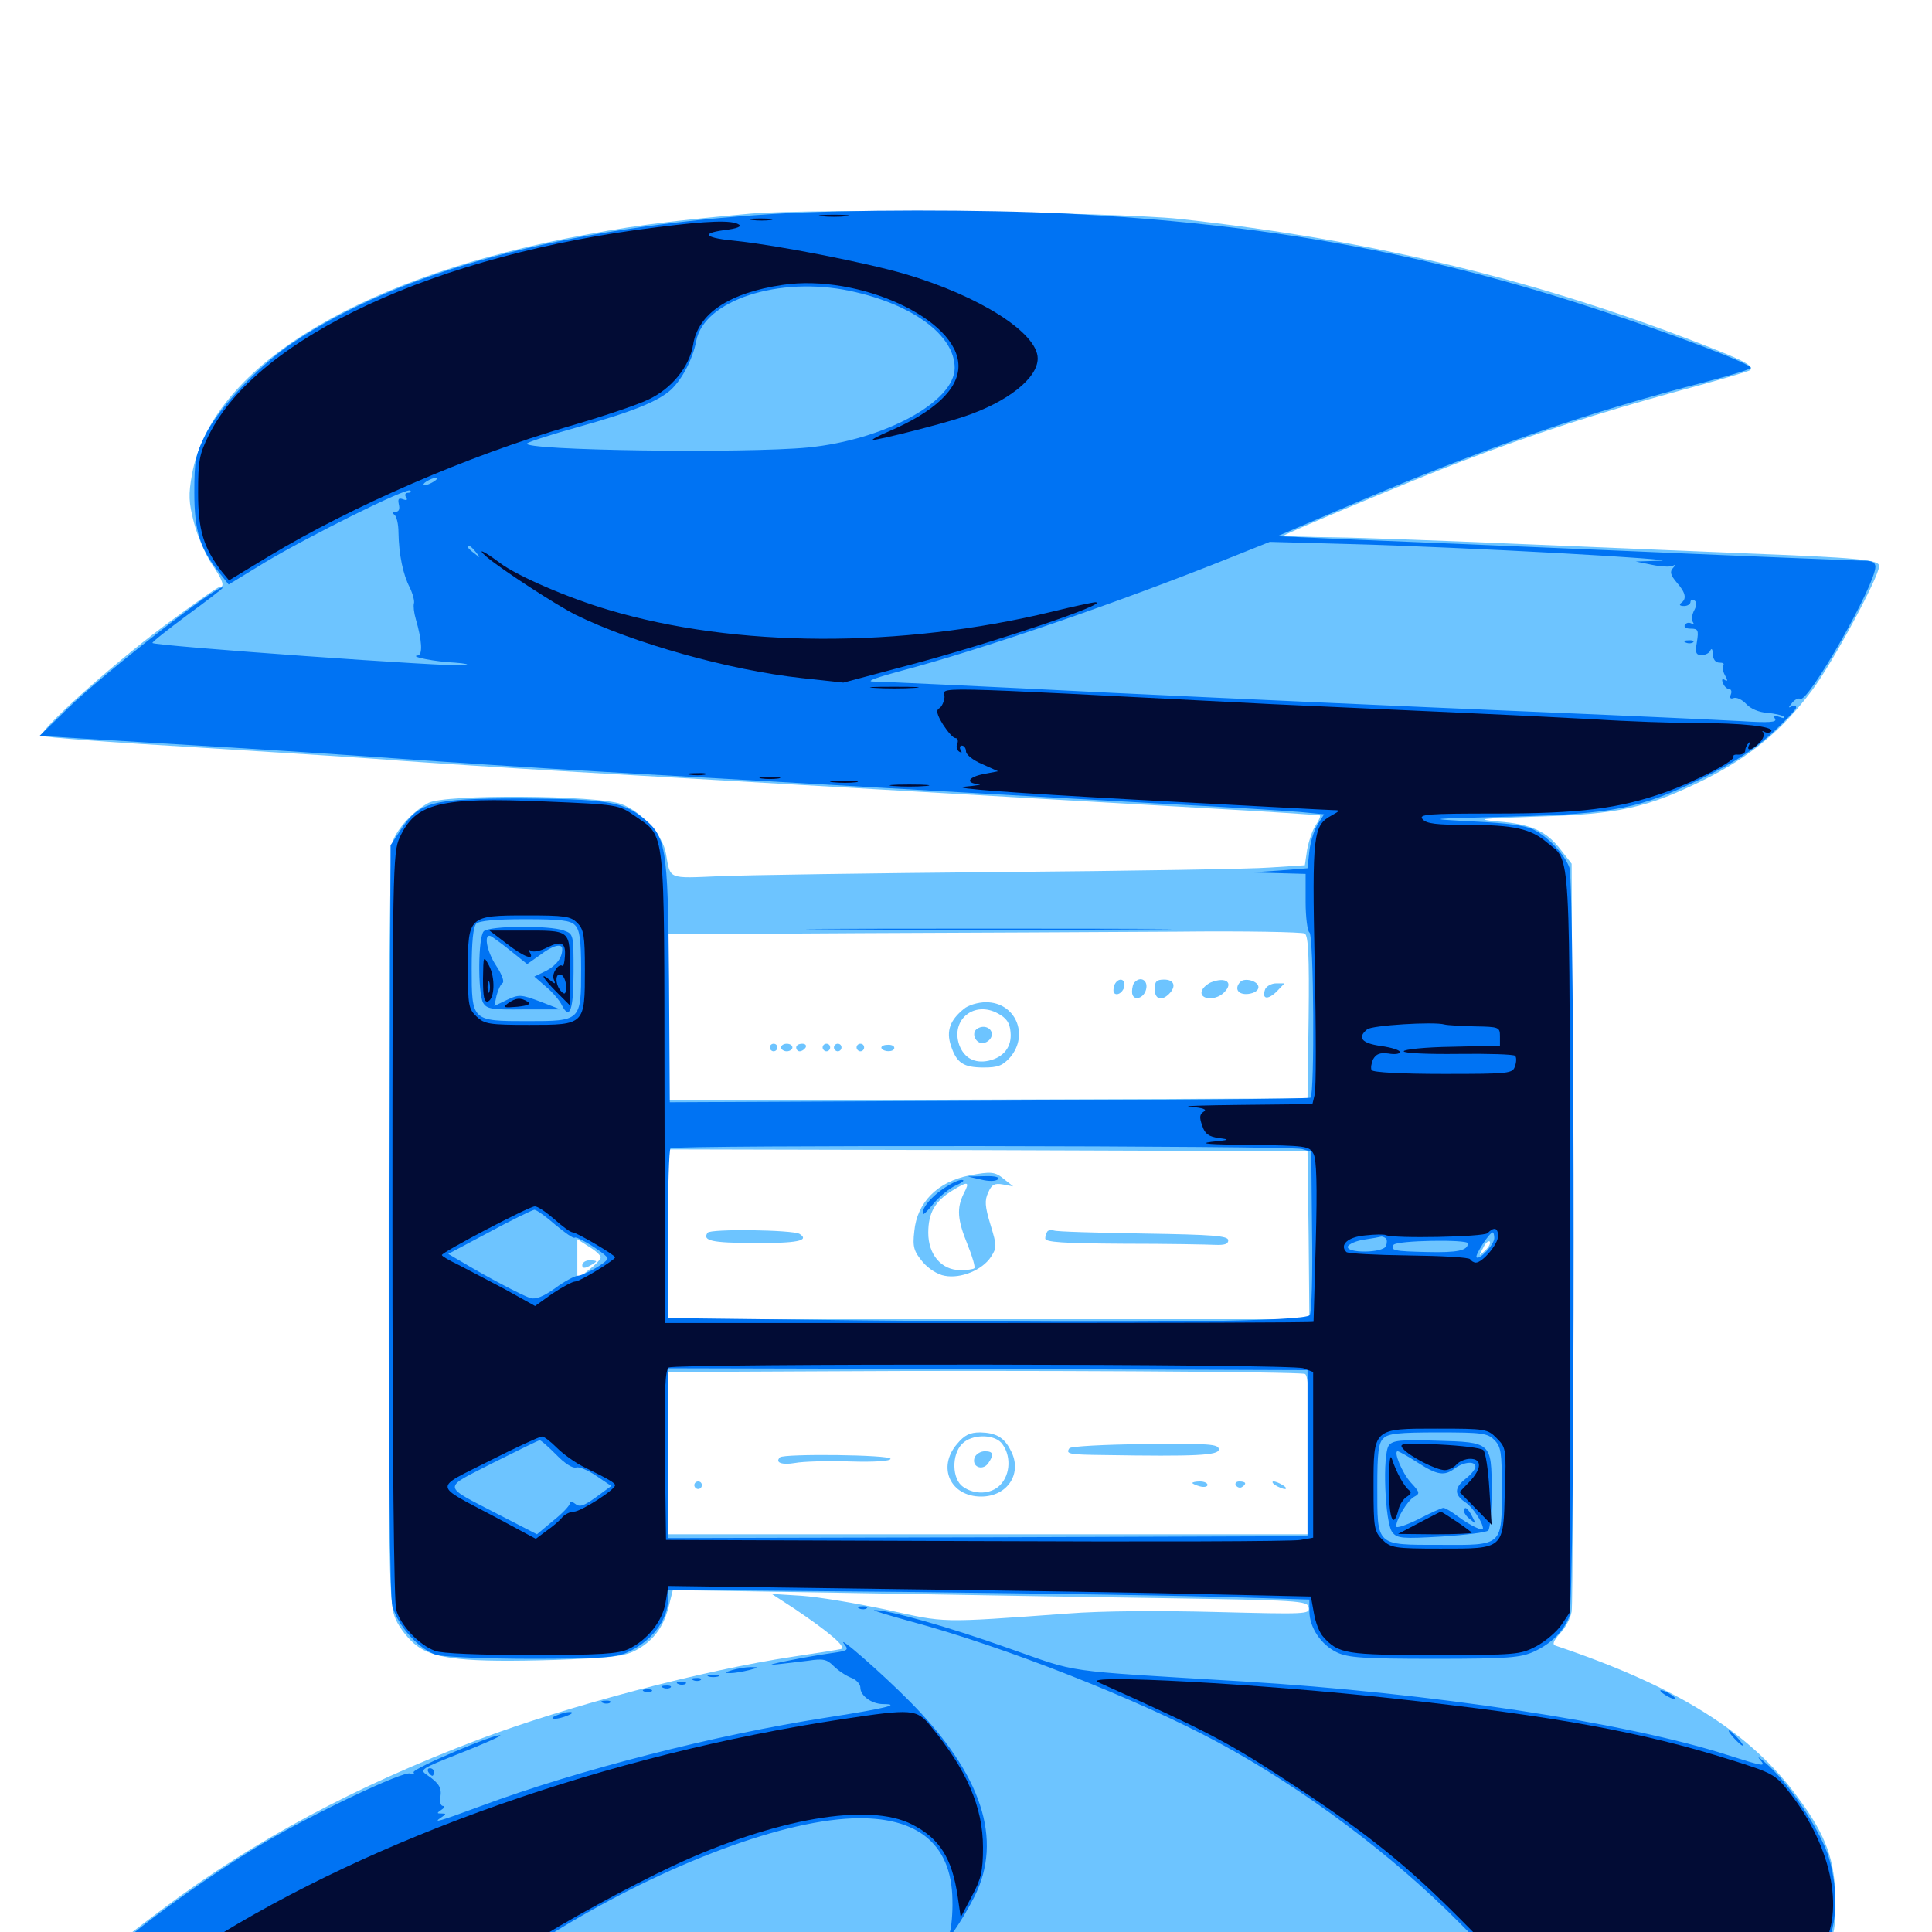 <svg xmlns="http://www.w3.org/2000/svg" viewBox="0 -1000 1000 1000">
	<path fill="#6dc4ff" d="M388.672 -889.453C341.602 -885.156 324.805 -882.812 292.969 -876.562C181.641 -854.102 109.375 -808.594 99.414 -754.688C97.461 -743.945 97.656 -740.039 100.391 -729.492C102.148 -722.656 106.25 -713.281 109.375 -708.398C115.43 -699.609 116.602 -696.094 113.477 -696.094C112.5 -696.094 99.609 -686.914 84.57 -675.781C56.836 -655.078 19.531 -621.289 21.68 -619.141C22.461 -618.359 58.789 -615.625 102.734 -613.086C146.68 -610.352 193.555 -607.422 207.031 -606.25C220.508 -605.273 261.719 -602.539 298.828 -600.391C404.688 -594.336 561.914 -585.156 625 -581.641C656.641 -579.883 682.812 -578.125 683.203 -577.93C683.594 -577.539 682.617 -575.195 680.859 -572.656C679.297 -570.312 677.344 -564.453 676.562 -560.156L675.391 -552.148L657.422 -550.977C647.656 -550.195 585.156 -549.219 518.555 -548.633C451.953 -548.047 386.328 -547.07 372.461 -546.484C345.312 -545.312 347.07 -544.727 344.727 -558.008C343.164 -567.578 332.422 -579.688 321.68 -583.789C309.18 -588.477 230.078 -589.062 221.68 -584.375C213.867 -580.078 205.859 -571.484 203.32 -564.648C201.758 -560.938 201.172 -497.266 201.172 -364.453C201.172 -178.516 201.367 -169.336 204.883 -161.719C206.836 -157.227 211.719 -151.172 215.625 -148.242C224.805 -141.211 241.406 -139.453 287.109 -140.82C314.844 -141.797 322.656 -142.578 328.516 -145.508C337.695 -150.195 343.359 -157.422 346.094 -168.359L348.242 -176.953L434.375 -175.586C481.836 -174.805 555.664 -173.438 598.633 -172.852C673.047 -171.68 676.758 -171.484 677.344 -167.969C678.125 -164.453 676.367 -164.453 629.492 -165.625C600.195 -166.406 569.922 -166.211 552.734 -164.844C485.547 -159.961 489.844 -159.961 458.984 -166.797C443.359 -170.117 423.633 -173.438 415.039 -174.023L399.414 -175L411.133 -167.383C429.102 -155.273 438.281 -147.461 435.352 -146.484C433.789 -146.094 422.852 -144.336 410.938 -142.578C363.867 -135.547 293.75 -116.992 247.656 -99.609C183.398 -75.195 132.031 -47.656 84.961 -12.5C58.594 7.227 53.32 12.109 55.469 14.258C56.836 15.625 934.961 18.945 938.477 17.578C939.844 16.992 942.969 12.891 945.508 8.398C949.414 1.367 950.195 -2.344 950 -16.406C949.805 -37.109 945.312 -49.805 930.664 -69.531C906.055 -103.32 867.969 -127.148 805.078 -148.242C803.32 -148.828 804.102 -150.781 807.422 -154.492C810.352 -157.422 812.891 -162.5 813.477 -165.82C814.062 -168.945 814.258 -257.422 814.062 -362.305L813.477 -552.93L808.008 -559.961C800.586 -569.727 792.773 -573.438 775.391 -574.805C762.891 -575.977 766.016 -576.367 795.898 -577.344C837.695 -578.516 852.539 -581.836 881.836 -596.289C905.664 -608.203 922.07 -621.68 937.695 -642.383C948.438 -656.641 972.656 -701.562 972.656 -707.031C972.656 -710.352 961.914 -711.328 901.367 -713.672C873.438 -714.844 820.703 -716.992 784.18 -718.555C747.656 -720.117 705.664 -721.68 691.016 -721.875C676.367 -722.07 664.453 -722.461 664.648 -722.852C666.211 -724.219 730.469 -751.172 754.883 -760.547C794.727 -775.781 826.367 -785.938 868.945 -797.656C888.672 -802.93 905.273 -807.812 905.859 -808.398C907.812 -810.352 903.516 -812.891 887.695 -819.141C798.242 -854.688 711.914 -875.586 610.352 -886.719C576.562 -890.234 419.922 -892.188 388.672 -889.453ZM675.391 -516.797C677.148 -515.43 677.734 -505.469 677.344 -473.242L676.758 -431.445L511.328 -430.859L345.703 -430.469V-473.438V-516.406L445.898 -516.992C500.781 -517.188 574.414 -517.578 609.375 -517.773C644.336 -518.164 674.023 -517.578 675.391 -516.797ZM677.344 -360.742L677.734 -317.188H511.719H345.703V-361.133V-405.078L511.328 -404.688L676.758 -404.102ZM310.938 -349.219C310.938 -348.242 308.203 -345.312 304.883 -342.773L298.828 -338.086V-348.438V-358.594L304.883 -354.688C308.203 -352.734 310.938 -350.195 310.938 -349.219ZM768.75 -352.734C765.234 -349.609 765.234 -349.609 767.578 -353.906C768.75 -356.445 770.312 -358.008 771.094 -357.422C771.68 -356.641 770.703 -354.688 768.75 -352.734ZM675.391 -288.867C677.148 -288.281 677.734 -278.125 677.734 -246.875V-205.859H511.719H345.703V-247.852V-289.844L430.273 -290.234C523.828 -290.82 671.484 -290.039 675.391 -288.867ZM576.758 -490.039C576.172 -488.281 576.172 -486.523 576.758 -485.938C578.516 -484.18 582.031 -487.109 582.031 -490.234C582.031 -493.945 578.32 -493.75 576.758 -490.039ZM587.305 -491.602C586.523 -491.016 585.938 -488.672 585.938 -486.719C585.938 -481.25 592.578 -483.008 593.359 -488.672C593.945 -492.773 590.234 -494.727 587.305 -491.602ZM597.656 -488.086C597.656 -482.812 601.172 -481.641 605.078 -485.547C608.984 -489.453 607.812 -492.969 602.539 -492.969C598.633 -492.969 597.656 -491.992 597.656 -488.086ZM626.953 -491.602C625.391 -491.016 623.438 -489.453 622.656 -488.281C619.141 -483.008 628.516 -481.25 633.594 -486.328C638.672 -491.406 634.57 -494.531 626.953 -491.602ZM641.992 -491.797C638.672 -488.281 640.82 -484.961 646.094 -485.547C649.219 -485.938 651.367 -487.305 651.367 -489.062C651.367 -492.188 644.336 -494.141 641.992 -491.797ZM654.883 -488.086C652.93 -482.812 656.055 -482.227 660.742 -486.719L664.844 -491.016H660.547C658.203 -491.016 655.664 -489.648 654.883 -488.086ZM498.828 -477.734C491.797 -472.07 489.648 -466.406 492.188 -458.789C495.117 -449.805 498.633 -447.461 509.18 -447.461C516.602 -447.461 518.945 -448.438 522.852 -452.734C532.812 -464.453 525.586 -481.25 510.352 -481.25C506.25 -481.25 500.977 -479.688 498.828 -477.734ZM523.047 -465.82C523.828 -458.203 519.531 -452.734 511.719 -450.977C504.492 -449.414 499.023 -452.344 496.484 -459.18C491.992 -472.266 504.297 -482.227 516.602 -475.391C520.898 -473.047 522.656 -470.703 523.047 -465.82ZM505.859 -467.578C502.344 -465.43 505.078 -459.375 509.18 -460.156C511.133 -460.547 512.891 -462.109 513.281 -463.867C514.062 -467.578 509.57 -469.922 505.859 -467.578ZM398.438 -457.812C398.438 -456.836 399.414 -455.859 400.391 -455.859C401.562 -455.859 402.344 -456.836 402.344 -457.812C402.344 -458.984 401.562 -459.766 400.391 -459.766C399.414 -459.766 398.438 -458.984 398.438 -457.812ZM404.297 -457.812C404.297 -456.836 405.664 -455.859 407.227 -455.859C408.789 -455.859 410.156 -456.836 410.156 -457.812C410.156 -458.984 408.789 -459.766 407.227 -459.766C405.664 -459.766 404.297 -458.984 404.297 -457.812ZM412.109 -457.812C412.109 -456.836 412.891 -455.859 413.867 -455.859C415.039 -455.859 416.406 -456.836 416.992 -457.812C417.578 -458.984 416.797 -459.766 415.234 -459.766C413.477 -459.766 412.109 -458.984 412.109 -457.812ZM425.781 -457.812C425.781 -456.836 426.758 -455.859 427.734 -455.859C428.906 -455.859 429.688 -456.836 429.688 -457.812C429.688 -458.984 428.906 -459.766 427.734 -459.766C426.758 -459.766 425.781 -458.984 425.781 -457.812ZM431.641 -457.812C431.641 -456.836 432.617 -455.859 433.594 -455.859C434.766 -455.859 435.547 -456.836 435.547 -457.812C435.547 -458.984 434.766 -459.766 433.594 -459.766C432.617 -459.766 431.641 -458.984 431.641 -457.812ZM443.359 -457.812C443.359 -456.836 444.336 -455.859 445.312 -455.859C446.484 -455.859 447.266 -456.836 447.266 -457.812C447.266 -458.984 446.484 -459.766 445.312 -459.766C444.336 -459.766 443.359 -458.984 443.359 -457.812ZM456.25 -457.422C457.617 -455.273 462.891 -455.469 462.891 -457.617C462.891 -458.789 461.133 -459.375 459.18 -459.18C457.031 -459.18 455.859 -458.203 456.25 -457.422ZM501.758 -391.602C485.156 -388.281 474.609 -377.539 473.242 -362.695C472.266 -354.492 473.047 -352.344 477.539 -346.875C480.469 -343.359 485.352 -340.234 489.062 -339.648C497.266 -338.086 508.398 -342.578 512.891 -349.414C516.016 -354.297 516.016 -355.078 512.695 -366.016C509.766 -375.586 509.57 -378.711 511.523 -382.812C513.281 -386.914 514.844 -387.695 519.141 -386.914L524.414 -385.938L519.727 -389.648C515.039 -393.555 513.086 -393.75 501.758 -391.602ZM498.828 -382.227C495.117 -374.609 495.508 -368.75 500.781 -355.859C503.32 -349.609 504.883 -344.141 504.297 -343.555C503.711 -342.969 500.391 -342.578 497.07 -342.578C487.305 -342.578 480.469 -350.586 480.469 -361.914C480.469 -372.266 483.984 -378.32 492.969 -383.789C501.172 -388.867 502.148 -388.477 498.828 -382.227ZM366.211 -361.914C363.477 -357.812 368.359 -356.641 390.625 -356.641C412.305 -356.445 419.336 -357.812 413.867 -361.328C410.352 -363.477 367.383 -364.062 366.211 -361.914ZM542.188 -362.695C541.602 -361.914 541.016 -360.352 541.016 -358.984C541.016 -357.031 550 -356.445 581.641 -356.25C603.906 -356.25 625.195 -355.859 628.906 -355.664C633.789 -355.469 635.742 -356.055 635.742 -358.008C635.742 -360.352 628.125 -360.938 591.797 -361.523C567.578 -361.914 546.875 -362.5 545.508 -363.086C544.336 -363.477 542.773 -363.281 542.188 -362.695ZM301.367 -345.117C301.367 -343.555 302.539 -343.359 305.078 -344.727C307.031 -345.703 308.594 -346.875 308.594 -347.07C308.594 -347.461 307.031 -347.656 305.078 -347.656C303.125 -347.656 301.367 -346.484 301.367 -345.117ZM495.312 -252.539C484.961 -240.43 491.992 -225.391 507.812 -225.391C521.68 -225.391 529.492 -237.695 523.047 -249.414C519.727 -256.055 515.43 -258.398 507.422 -258.594C501.953 -258.594 499.219 -257.227 495.312 -252.539ZM518.164 -253.32C523.438 -247.266 523.242 -236.914 517.578 -231.25C512.891 -226.562 504.492 -226.172 498.438 -230.469C492.773 -234.375 492.383 -247.07 498.047 -252.734C502.93 -257.617 513.867 -257.812 518.164 -253.32ZM504.492 -245.703C502.734 -241.016 508.203 -238.477 511.328 -242.383C514.648 -247.07 514.258 -248.828 509.766 -248.828C507.617 -248.828 505.273 -247.461 504.492 -245.703ZM553.516 -250.391C551.562 -247.461 552.93 -247.07 571.289 -246.875C619.336 -246.094 630.859 -246.68 630.859 -249.805C630.859 -252.539 625.977 -252.93 592.773 -252.539C571.68 -252.344 554.102 -251.367 553.516 -250.391ZM403.711 -245.703C405.859 -247.656 460.938 -247.07 460.938 -244.922C460.938 -243.75 452.734 -243.164 440.039 -243.555C428.32 -243.945 415.625 -243.555 411.523 -242.773C404.688 -241.602 400.977 -242.969 403.711 -245.703ZM359.375 -231.25C359.375 -230.273 360.352 -229.297 361.328 -229.297C362.5 -229.297 363.281 -230.273 363.281 -231.25C363.281 -232.422 362.5 -233.203 361.328 -233.203C360.352 -233.203 359.375 -232.422 359.375 -231.25ZM617.188 -232.422C617.188 -232.812 618.945 -233.203 621.094 -233.203C623.242 -233.203 625 -232.422 625 -231.445C625 -230.469 623.242 -230.078 621.094 -230.664C618.945 -231.25 617.188 -232.031 617.188 -232.422ZM639.648 -231.25C640.43 -230.078 641.797 -229.688 642.773 -230.273C645.508 -232.031 644.922 -233.203 641.406 -233.203C639.844 -233.203 639.062 -232.227 639.648 -231.25ZM660.156 -231.25C661.719 -230.273 664.062 -229.297 665.039 -229.297C666.211 -229.297 665.625 -230.273 664.062 -231.25C662.5 -232.227 660.352 -233.203 659.18 -233.203C658.203 -233.203 658.594 -232.227 660.156 -231.25Z"/>
	<path fill="#0073f3" d="M400.391 -889.258C292.188 -882.617 206.641 -859.57 151.367 -822.461C134.18 -810.938 113.281 -788.867 106.445 -775.195C101.172 -764.648 100.586 -761.523 100.586 -744.922C100.586 -725.195 103.516 -716.016 113.867 -703.125L118.359 -697.461L136.914 -708.789C159.375 -722.266 210.742 -747.852 212.305 -746.094C213.086 -745.508 212.5 -744.922 211.133 -744.922C209.766 -744.922 209.375 -743.945 210.156 -742.578C211.133 -741.211 210.547 -740.82 208.594 -741.602C206.25 -742.383 205.859 -741.797 206.445 -738.867C207.031 -736.523 206.445 -735.156 204.883 -735.156C203.125 -735.156 202.93 -734.57 204.102 -733.594C205.273 -732.812 206.25 -728.711 206.25 -724.414C206.445 -713.086 208.594 -702.539 212.109 -695.898C213.672 -692.578 214.648 -688.867 214.258 -687.695C213.867 -686.328 214.258 -682.812 215.234 -679.492C218.359 -668.75 218.945 -660.938 216.211 -660.742C211.523 -660.156 225.781 -657.422 235.352 -657.031C240.82 -656.641 243.164 -656.055 241.016 -655.664C235.352 -654.492 80.469 -665.625 78.906 -667.188C78.516 -667.578 86.719 -674.023 96.68 -681.445C106.836 -688.867 115.234 -695.312 115.234 -695.703C115.234 -699.414 54.883 -652.539 35.156 -633.398L20.508 -619.141L41.992 -617.773C53.906 -616.992 87.305 -615.039 116.211 -613.281C145.312 -611.523 186.523 -608.789 208.008 -607.227C229.492 -605.664 277.344 -602.539 314.453 -600.391C436.719 -593.359 549.023 -586.914 605.469 -583.789C636.133 -582.227 666.602 -580.273 673.242 -579.688L685.352 -578.516L682.227 -573.633C680.273 -570.703 678.32 -564.453 677.734 -559.57L676.758 -550.586L662.109 -549.414L647.461 -548.438L661.719 -548.047L675.781 -547.656V-533.203C675.781 -525.195 676.758 -517.969 677.734 -517.383C680.078 -516.016 680.469 -433.203 678.32 -431.836C677.344 -431.25 602.539 -430.664 511.719 -430.273L346.68 -429.492L346.289 -492.578C345.703 -563.281 344.922 -567.383 331.641 -577.539C321.875 -585.156 311.328 -586.523 268.75 -586.719C223.633 -586.719 216.992 -584.961 207.422 -570.508L202.148 -562.5L201.562 -369.531C201.172 -236.523 201.758 -173.828 203.125 -168.555C206.055 -158.203 217.188 -145.898 226.172 -143.359C230.273 -142.383 252.148 -141.406 275 -141.406C308.008 -141.406 317.969 -141.992 323.828 -144.336C336.719 -149.805 345.703 -161.133 345.703 -171.875V-177.148L472.266 -175.977C541.797 -175.195 616.406 -174.023 638.281 -173.242L677.734 -172.07V-166.016C677.734 -157.617 683.789 -148.633 691.992 -144.727C697.656 -141.992 705.664 -141.406 742.578 -141.406C780.664 -141.406 787.109 -141.992 793.945 -145.117C802.93 -149.219 809.375 -155.664 812.305 -163.477C815.234 -171.094 815.234 -543.164 812.305 -550.977C809.766 -557.812 801.562 -566.602 793.945 -570.508C790.039 -572.656 779.883 -574.023 762.695 -574.805C737.305 -576.172 737.305 -576.172 782.227 -577.344C835.742 -578.711 849.023 -581.445 882.031 -597.656C897.461 -605.273 907.422 -611.719 916.797 -620.117C923.828 -626.562 929.688 -632.812 929.688 -633.789C929.688 -634.961 928.516 -635.156 927.344 -634.375C925.586 -633.398 925.586 -633.789 927.539 -636.133C928.906 -637.891 930.859 -638.867 931.836 -638.281C935.742 -635.938 970.703 -697.266 970.703 -706.641C970.703 -708.789 968.945 -709.766 965.43 -709.766C962.305 -709.766 908.594 -711.914 845.703 -714.648C782.812 -717.383 715.625 -720.117 696.289 -720.898L661.133 -722.461L697.266 -737.891C766.992 -767.773 822.07 -786.719 884.375 -802.734C896.289 -805.859 906.25 -808.984 906.25 -809.57C906.25 -811.719 867.383 -826.562 826.758 -839.844C737.891 -869.141 655.078 -884.18 551.758 -889.453C508.789 -891.602 438.477 -891.602 400.391 -889.258ZM440.039 -849.414C472.266 -842.578 494.141 -826.562 494.141 -809.57C494.141 -791.992 457.617 -772.266 418.164 -768.359C385.547 -765.234 269.141 -766.797 272.852 -770.508C273.633 -771.289 285.547 -775.195 299.023 -778.906C327.734 -786.914 340.82 -792.383 347.266 -798.242C353.125 -803.711 358.594 -814.258 360.352 -823.438C364.258 -844.531 403.125 -857.227 440.039 -849.414ZM224.609 -750.781C223.047 -749.805 220.898 -748.828 219.727 -748.828C218.75 -748.828 219.141 -749.805 220.703 -750.781C222.266 -751.758 224.609 -752.734 225.586 -752.734C226.758 -752.734 226.172 -751.758 224.609 -750.781ZM807.617 -713.672C843.164 -711.719 866.406 -709.961 859.375 -709.766L846.68 -709.375L855.273 -707.617C859.961 -706.641 864.844 -706.445 866.016 -707.227C867.383 -708.008 867.383 -707.617 865.82 -705.859C864.258 -704.102 864.648 -702.344 867.773 -698.633C872.461 -693.359 873.242 -690.039 870.117 -687.891C868.945 -686.914 869.531 -686.328 871.68 -686.328C873.438 -686.328 875 -687.305 875 -688.477C875 -689.453 875.977 -689.844 876.953 -689.258C878.32 -688.477 878.32 -686.719 876.953 -684.18C875.781 -682.031 875.391 -679.297 876.172 -678.125C876.953 -676.953 876.758 -676.562 875.391 -677.344C874.219 -677.93 872.852 -677.734 872.07 -676.562C871.484 -675.391 872.656 -674.609 875.195 -674.609C878.906 -674.609 879.297 -673.828 878.32 -667.773C877.344 -662.109 877.734 -660.938 880.859 -660.938C882.812 -660.938 884.961 -662.109 885.352 -663.477C885.938 -664.648 886.523 -663.867 886.523 -661.523C886.719 -658.594 887.891 -657.031 890.039 -657.031C891.797 -657.031 892.578 -656.445 891.992 -655.859C891.406 -655.078 891.602 -652.734 892.773 -650.586C894.336 -647.852 894.336 -647.07 892.773 -648.047C891.406 -649.023 891.016 -648.242 891.797 -646.484C892.383 -644.727 893.945 -643.359 894.922 -643.359C896.094 -643.359 896.484 -641.992 895.898 -640.625C895.117 -638.672 895.703 -638.086 897.266 -638.672C898.828 -639.258 901.758 -637.891 903.906 -635.547C906.055 -633.203 910.547 -631.25 914.648 -631.055C918.555 -630.664 922.266 -629.883 923.242 -629.102C924.023 -628.125 923.047 -628.125 921.094 -628.906C918.359 -629.883 917.773 -629.688 918.75 -627.93C919.922 -626.172 916.016 -625.781 900.977 -626.758C890.43 -627.344 839.648 -629.688 788.086 -631.836C736.523 -633.984 640.82 -638.281 575.391 -641.406C509.766 -644.727 454.102 -647.266 451.367 -647.266C448.438 -647.461 454.688 -649.609 464.844 -652.344C508.008 -663.672 578.711 -688.086 637.695 -711.719L657.227 -719.531L700.195 -718.359C723.828 -717.773 772.266 -715.625 807.617 -713.672ZM246.289 -714.258C248.828 -711.133 248.633 -710.938 245.703 -713.477C243.75 -714.844 242.188 -716.406 242.188 -716.797C242.188 -718.359 243.75 -717.383 246.289 -714.258ZM265.234 -653.711C268.164 -654.102 265.234 -654.492 258.789 -654.492C252.344 -654.492 250 -654.102 253.516 -653.711C257.031 -653.32 262.305 -653.32 265.234 -653.711ZM297.656 -521.094C300 -518.75 300.781 -513.672 300.781 -498.438C300.781 -471.484 300.781 -471.484 272.852 -471.484C244.141 -471.484 244.141 -471.484 244.141 -498.828C244.141 -512.305 244.922 -520.312 246.484 -521.875C248.047 -523.438 256.445 -524.219 271.68 -524.219C290.039 -524.219 295.312 -523.633 297.656 -521.094ZM717.188 -466.211C718.555 -466.797 718.75 -467.383 717.578 -467.383C714.844 -467.578 712.891 -465.625 712.891 -462.305C712.891 -460.742 713.867 -460.156 714.844 -460.742C716.016 -461.523 716.406 -462.695 715.82 -463.672C715.234 -464.453 716.016 -465.82 717.188 -466.211ZM728.711 -462.305C729.883 -464.258 730.469 -466.406 729.883 -466.797C729.492 -467.383 728.516 -466.406 727.734 -464.648C725.977 -459.57 726.367 -458.398 728.711 -462.305ZM740.234 -461.328C740.234 -462.109 739.453 -463.867 738.672 -465.039C737.5 -466.992 736.523 -466.992 734.766 -465.234C731.25 -461.719 731.836 -459.766 736.328 -459.766C738.477 -459.766 740.234 -460.352 740.234 -461.328ZM775 -462.695C774.414 -463.281 771.875 -464.258 769.531 -464.648C767.188 -465.039 765.625 -464.844 766.406 -464.258C767.188 -463.477 769.531 -462.695 771.875 -462.305C774.219 -461.914 775.586 -462.109 775 -462.695ZM724.023 -452.148C721.289 -451.172 718.164 -451.172 716.211 -452.148C714.453 -453.32 712.891 -453.906 712.695 -453.516C711.523 -448.633 711.523 -446.094 713.086 -446.094C714.062 -446.094 714.844 -447.07 714.844 -448.242C714.844 -449.805 715.82 -449.805 717.773 -448.047C720.117 -446.094 720.703 -446.094 720.703 -448.242C720.703 -450.391 721.094 -450.391 722.656 -448.047C723.828 -446.094 724.609 -445.898 724.609 -447.656C724.609 -448.828 725.977 -450 727.539 -450C729.102 -450 730.469 -449.219 730.469 -448.047C730.469 -447.07 731.445 -446.094 732.422 -446.094C733.594 -446.094 734.375 -447.461 734.375 -449.219C734.375 -450.781 733.594 -451.758 732.617 -450.977C731.641 -450.391 730.273 -450.781 729.492 -451.758C728.906 -452.93 726.562 -453.125 724.023 -452.148ZM761.133 -450C760.938 -453.32 760.156 -455.078 759.57 -453.516C758.398 -449.414 758.594 -446.094 759.766 -446.094C760.742 -446.094 761.328 -447.852 761.133 -450ZM749.414 -450.781C750.195 -451.367 749.023 -451.953 746.875 -451.758C744.727 -451.758 744.141 -451.172 745.703 -450.586C747.07 -450 748.828 -450.195 749.414 -450.781ZM755.469 -447.07C756.055 -447.656 755.469 -449.219 754.102 -450.586C752.148 -452.344 751.953 -452.148 753.125 -449.414C753.711 -447.461 754.883 -446.484 755.469 -447.07ZM768.945 -448.633C768.945 -450.195 767.773 -451.367 766.406 -451.367C765.039 -451.367 764.453 -450.195 765.039 -448.633C765.625 -447.266 766.602 -446.094 767.383 -446.094C768.164 -446.094 768.945 -447.266 768.945 -448.633ZM781.836 -448.828C782.812 -451.172 781.836 -451.953 778.906 -451.953C776.562 -451.953 775.586 -451.367 776.562 -450.586C777.539 -449.609 778.906 -448.242 779.492 -447.461C780.078 -446.484 781.25 -447.07 781.836 -448.828ZM745.508 -446.875C746.289 -447.461 745.117 -448.047 742.969 -447.852C740.82 -447.852 740.234 -447.266 741.797 -446.68C743.164 -446.094 744.922 -446.289 745.508 -446.875ZM673.828 -405.273L678.711 -403.906L679.102 -363.086C679.492 -340.43 678.906 -320.898 677.93 -319.336C675.781 -316.016 594.141 -315.039 445.898 -316.602L345.703 -317.773V-361.133C345.703 -384.961 346.289 -405.078 347.07 -405.664C348.828 -407.422 667.578 -407.031 673.828 -405.273ZM287.5 -366.016C292.383 -361.914 296.875 -358.789 297.461 -359.375C298.633 -360.547 314.453 -350.586 314.453 -348.633C314.453 -346.68 302.148 -339.648 298.828 -339.648C297.266 -339.453 291.992 -336.719 287.305 -333.203C281.25 -328.906 277.344 -327.344 274.609 -328.125C270.508 -329.297 250.977 -339.648 238.672 -347.07L232.031 -350.977L253.32 -362.305C264.844 -368.555 275.391 -373.633 276.562 -373.828C277.734 -373.828 282.617 -370.312 287.5 -366.016ZM773.438 -359.18C773.438 -355.859 765.82 -347.656 764.258 -349.219C763.281 -350.195 770.898 -362.109 772.656 -362.109C773.047 -362.109 773.438 -360.742 773.438 -359.18ZM717.383 -358.984C717.969 -358.398 717.969 -356.641 717.383 -355.078C716.016 -351.367 696.484 -351.172 697.656 -354.883C698.242 -356.055 701.953 -357.812 706.25 -358.398C710.352 -358.984 714.453 -359.766 715.039 -359.961C715.625 -359.961 716.602 -359.57 717.383 -358.984ZM759.766 -356.445C759.766 -352.734 754.492 -351.562 738.477 -351.953C721.68 -352.344 719.531 -352.734 721.289 -355.664C722.852 -358.008 759.766 -358.594 759.766 -356.445ZM676.758 -247.852V-204.883L511.328 -204.297L345.703 -203.906V-247.852V-291.797L511.328 -291.406L676.758 -290.82ZM773.438 -254.688C776.953 -251.172 777.344 -248.242 777.344 -229.688C777.344 -199.609 778.125 -200.195 745.117 -200.391C711.914 -200.391 712.891 -199.609 712.891 -230.664C712.891 -247.852 713.477 -253.125 716.016 -255.469C718.359 -258.008 724.023 -258.594 744.336 -258.594C766.992 -258.594 769.922 -258.203 773.438 -254.688ZM287.891 -247.07C292.188 -242.578 296.484 -239.844 298.242 -240.43C299.609 -241.016 304.297 -239.062 308.594 -236.133L316.406 -230.859L308.398 -225C302.148 -220.508 300 -219.727 297.656 -221.68C295.898 -223.047 294.922 -223.242 294.922 -221.875C294.922 -220.703 291.016 -216.602 286.328 -212.891L277.93 -205.859L258.594 -215.82C228.125 -231.641 228.516 -229.102 255.078 -242.773C267.969 -249.219 278.711 -254.492 279.297 -254.492C279.883 -254.688 283.789 -251.172 287.891 -247.07ZM872.656 -667.383C871.094 -667.969 871.68 -668.555 873.828 -668.555C875.977 -668.75 877.148 -668.164 876.367 -667.578C875.781 -666.992 874.023 -666.797 872.656 -667.383ZM250.391 -517.969C247.461 -515.039 247.266 -486.523 250 -481.055C251.953 -477.734 254.297 -477.344 271.094 -477.539H290.039L279.492 -481.641C269.531 -485.352 268.555 -485.352 262.305 -482.422L255.859 -479.297L257.031 -484.766C257.812 -487.695 259.18 -490.625 260.156 -491.211C261.133 -491.797 259.766 -495.703 257.031 -499.805C251.758 -507.617 250 -517.773 254.492 -515.234C255.664 -514.453 260.547 -510.938 264.844 -507.422L272.852 -500.977L279.492 -505.664C286.133 -510.742 291.016 -511.914 291.016 -508.789C291.016 -504.297 288.086 -500.391 282.617 -497.461L276.562 -494.531L282.617 -489.258C285.938 -486.523 289.648 -482.227 290.82 -479.688C294.922 -471.68 296.875 -477.344 296.875 -497.07C296.875 -516.211 296.875 -516.602 291.797 -518.359C284.57 -521.094 253.32 -520.898 250.391 -517.969ZM507.812 -389.453C511.719 -388.477 515.43 -388.477 516.602 -389.648C517.578 -390.625 515.039 -391.406 509.766 -391.211L500.977 -391.016ZM486.914 -383.789C482.617 -380.664 478.516 -376.172 477.93 -373.633C476.953 -370.312 478.125 -370.898 482.812 -376.562C485.938 -380.469 491.406 -384.961 494.922 -386.523C498.242 -387.891 499.609 -389.258 497.852 -389.258C496.094 -389.453 491.211 -386.914 486.914 -383.789ZM718.945 -251.953C715.43 -247.656 716.797 -211.719 720.703 -206.836C723.242 -203.711 725.977 -203.516 746.094 -204.688C758.398 -205.469 769.336 -206.836 770.312 -207.812C771.289 -208.789 772.07 -218.164 772.07 -228.516C772.07 -253.516 771.875 -253.516 743.555 -254.297C725.391 -254.883 720.898 -254.492 718.945 -251.953ZM733.789 -242.969C744.141 -236.328 747.656 -235.938 753.125 -240.039C757.617 -243.359 763.672 -243.945 763.672 -240.82C763.672 -239.648 761.523 -236.914 758.789 -234.766C752.734 -230.078 752.539 -226.367 758.398 -222.461C762.305 -219.922 767.578 -211.914 767.578 -208.789C767.578 -207.227 760.742 -210.547 754.688 -215.039C751.367 -217.578 748.047 -219.531 747.07 -219.531C746.289 -219.531 740.43 -216.992 734.18 -213.672C727.734 -210.547 722.656 -208.789 722.656 -209.961C722.656 -213.672 728.516 -223.242 731.836 -225.195C735.156 -226.953 734.961 -227.539 730.273 -232.617C725.781 -237.5 721.094 -248.828 723.438 -248.828C724.023 -248.828 728.711 -246.289 733.789 -242.969ZM757.812 -217.773C757.812 -216.797 759.18 -214.844 761.133 -213.477C764.062 -210.938 764.062 -211.133 761.914 -215.234C759.57 -219.727 757.812 -220.703 757.812 -217.773ZM435.156 -518.945C392.969 -519.141 427.344 -519.336 511.719 -519.336C596.094 -519.336 630.469 -519.141 588.477 -518.945C546.289 -518.555 477.148 -518.555 435.156 -518.945ZM444.922 -167.383C443.359 -167.969 443.945 -168.555 446.094 -168.555C448.242 -168.75 449.414 -168.164 448.633 -167.578C448.047 -166.992 446.289 -166.797 444.922 -167.383ZM470.703 -160.938C519.531 -147.852 589.453 -120.312 630.664 -98.047C674.805 -74.219 720.703 -39.844 755.273 -4.883L776.758 16.797L858.594 16.406L940.43 15.82L945.117 7.227C950.977 -3.32 951.562 -21.68 946.68 -38.281C942.773 -51.367 927.539 -74.805 915.82 -85.742C911.133 -90.039 908.984 -91.602 910.938 -89.258C914.258 -85.352 913.281 -85.547 894.141 -91.602C842.188 -108.398 739.844 -123.828 643.555 -129.688C546.875 -135.547 559.57 -133.789 521.484 -147.07C490.82 -158.008 458.789 -166.992 452.539 -166.602C451.172 -166.602 459.375 -164.062 470.703 -160.938ZM437.109 -148.828C439.453 -145.898 438.672 -145.508 430.273 -144.336C416.602 -142.383 392.188 -137.5 401.367 -138.477C405.664 -138.867 413.281 -139.844 418.359 -140.43C425.977 -141.602 427.93 -141.211 431.445 -137.695C433.789 -135.352 437.891 -132.617 440.43 -131.641C443.164 -130.664 445.312 -128.32 445.312 -126.562C445.312 -122.266 450.977 -118.164 456.836 -117.969C467.188 -117.969 458.008 -115.625 427.539 -110.938C370.703 -102.148 298.828 -83.789 249.023 -65.234C227.344 -57.227 223.438 -56.055 228.516 -59.375C231.055 -61.133 231.055 -61.328 228.516 -61.328C225.977 -61.328 225.977 -61.523 228.516 -63.281C230.078 -64.258 230.469 -65.234 229.297 -65.234C228.125 -65.234 227.539 -67.188 227.93 -69.727C228.711 -74.609 227.344 -76.953 221.094 -81.25C216.992 -83.984 217.578 -84.375 238.281 -92.578C250.195 -97.266 259.375 -101.367 258.984 -101.758C257.617 -103.32 212.891 -84.375 214.062 -82.617C214.648 -81.641 213.867 -81.445 212.305 -82.031C208.789 -83.398 163.867 -62.109 137.5 -46.68C105.859 -28.32 56.641 8.203 56.641 12.891C56.641 14.062 95.117 14.844 160.352 14.844H263.867L277.734 5.859C333.398 -30.078 396.875 -55.664 437.5 -58.594C473.438 -61.133 492.578 -46.68 492.969 -16.602C493.164 -9.57 492.383 -1.953 491.602 0.195C488.086 8.594 498.047 -5.859 504.297 -18.164C519.336 -47.852 508.203 -81.641 471.094 -119.141C456.25 -134.18 432.031 -155.273 437.109 -148.828ZM224.609 -56.641C224.609 -58.203 220.898 -57.422 219.727 -55.469C219.141 -54.297 219.922 -54.102 221.484 -54.688C223.242 -55.273 224.609 -56.25 224.609 -56.641ZM378.906 -135.547C375 -134.375 374.805 -133.984 377.93 -133.984C380.078 -133.984 384.57 -134.766 387.695 -135.547C392.969 -136.914 392.969 -137.109 388.672 -137.109C385.938 -137.109 381.641 -136.328 378.906 -135.547ZM366.797 -132.227C365.43 -132.812 366.406 -133.203 369.141 -133.203C371.875 -133.203 372.852 -132.812 371.68 -132.227C370.312 -131.836 367.969 -131.836 366.797 -132.227ZM358.984 -130.273C357.422 -130.859 358.008 -131.445 360.156 -131.445C362.305 -131.641 363.477 -131.055 362.695 -130.469C362.109 -129.883 360.352 -129.688 358.984 -130.273ZM351.172 -128.32C349.609 -128.906 350.195 -129.492 352.344 -129.492C354.492 -129.688 355.664 -129.102 354.883 -128.516C354.297 -127.93 352.539 -127.734 351.172 -128.32ZM343.359 -126.367C341.797 -126.953 342.383 -127.539 344.531 -127.539C346.68 -127.734 347.852 -127.148 347.07 -126.562C346.484 -125.977 344.727 -125.781 343.359 -126.367ZM333.594 -124.414C332.031 -125 332.617 -125.586 334.766 -125.586C336.914 -125.781 338.086 -125.195 337.305 -124.609C336.719 -124.023 334.961 -123.828 333.594 -124.414ZM859.375 -125C859.375 -124.414 861.133 -123.047 863.281 -121.875C865.43 -120.703 867.188 -120.312 867.188 -120.703C867.188 -121.289 865.43 -122.656 863.281 -123.828C861.133 -125 859.375 -125.391 859.375 -125ZM312.109 -118.555C310.547 -119.141 311.133 -119.727 313.281 -119.727C315.43 -119.922 316.602 -119.336 315.82 -118.75C315.234 -118.164 313.477 -117.969 312.109 -118.555ZM288.086 -112.109C285.547 -111.133 285.352 -110.352 287.109 -110.352C288.672 -110.352 291.797 -111.133 293.945 -112.109C296.484 -113.086 296.68 -113.867 294.922 -113.867C293.359 -113.867 290.234 -113.086 288.086 -112.109ZM897.461 -100.391C899.414 -98.242 901.367 -96.484 901.953 -96.484C902.539 -96.484 901.367 -98.242 899.414 -100.391C897.461 -102.539 895.508 -104.297 894.922 -104.297C894.336 -104.297 895.508 -102.539 897.461 -100.391ZM221.68 -82.812C222.266 -81.836 223.242 -80.859 223.828 -80.859C224.219 -80.859 224.609 -81.836 224.609 -82.812C224.609 -83.984 223.633 -84.766 222.461 -84.766C221.484 -84.766 221.094 -83.984 221.68 -82.812Z"/>
	<path fill="#020c35" d="M425.391 -888.086C421.875 -888.477 424.609 -888.867 431.641 -888.867C438.672 -888.867 441.406 -888.477 438.086 -888.086C434.57 -887.695 428.711 -887.695 425.391 -888.086ZM389.258 -886.133C386.133 -886.523 388.281 -886.914 393.555 -886.914C399.023 -886.914 401.367 -886.523 399.023 -886.133C396.484 -885.742 392.188 -885.742 389.258 -886.133ZM340.43 -882.422C225.977 -868.555 133.008 -825.391 108.008 -774.609C103.125 -764.844 102.539 -761.328 102.539 -744.922C102.539 -725.781 105.273 -716.602 114.844 -704.102L118.555 -699.609L138.867 -711.914C182.227 -738.086 242.188 -764.062 294.336 -779.297C311.328 -784.18 329.883 -790.43 335.547 -793.164C347.656 -798.828 356.836 -810.156 358.789 -821.68C361.328 -837.695 377.344 -848.438 405.078 -852.539C444.531 -858.398 496.094 -834.766 496.094 -810.547C496.094 -798.633 483.789 -786.914 460.156 -776.758C454.688 -774.414 450.977 -772.461 451.758 -772.266C454.883 -772.266 487.5 -780.469 499.023 -784.375C521.68 -791.992 537.109 -804.297 537.109 -814.453C537.109 -827.734 506.836 -846.875 468.359 -858.203C447.461 -864.258 402.148 -873.047 381.836 -875.195C365.039 -876.758 362.109 -879.102 374.609 -880.859C381.445 -881.641 384.18 -882.812 382.422 -883.789C378.906 -886.133 366.602 -885.742 340.43 -882.422ZM251.953 -711.719C259.57 -705.273 287.109 -687.305 297.852 -681.836C327.539 -667.188 377.344 -653.125 415.039 -649.023L436.523 -646.68L471.68 -656.055C513.477 -667.188 575.195 -687.891 566.992 -688.281C565.82 -688.281 555.664 -686.133 544.531 -683.398C466.211 -664.453 380.859 -664.648 314.844 -684.375C293.75 -690.625 267.969 -701.758 258.789 -708.594C250.586 -714.844 246.094 -716.797 251.953 -711.719ZM452.734 -643.945C447.07 -644.336 451.562 -644.531 462.891 -644.531C474.219 -644.531 478.711 -644.336 473.242 -643.945C467.578 -643.555 458.203 -643.555 452.734 -643.945ZM488.867 -639.062C488.672 -636.914 487.5 -634.18 486.133 -633.398C484.375 -632.422 484.961 -630.078 488.086 -625C490.625 -621.094 493.359 -617.969 494.531 -617.969C495.703 -617.969 496.094 -616.602 495.508 -615.039C494.727 -613.477 495.312 -611.719 496.484 -610.938C497.852 -610.156 498.047 -610.352 497.266 -611.719C496.484 -613.086 496.875 -614.062 497.852 -614.062C499.023 -614.062 500 -612.695 500 -611.133C500 -609.375 503.711 -606.445 508.398 -604.492L516.602 -600.781L509.375 -599.414C501.172 -597.852 499.414 -594.727 506.445 -594.141C508.789 -593.945 505.469 -593.359 499.023 -592.773C491.602 -591.992 523.242 -589.648 586.914 -586.133C641.797 -583.203 688.281 -580.664 690.43 -580.664C693.75 -580.664 693.555 -580.273 689.258 -577.93C679.688 -572.656 679.102 -568.75 680.469 -500.977C681.25 -466.602 681.25 -436.133 680.469 -433.398L679.297 -428.516L642.773 -428.125C622.852 -427.93 610.742 -427.539 616.211 -427.148C622.656 -426.562 625 -425.781 623.047 -424.609C620.898 -423.242 620.703 -421.68 622.266 -417.383C623.633 -413.086 625.586 -411.719 630.859 -410.938C636.914 -410.156 636.523 -409.961 626.953 -408.984C619.922 -408.008 626.758 -407.617 646.875 -407.422C676.172 -407.031 677.734 -406.836 679.883 -402.734C681.445 -399.805 681.836 -386.719 681.055 -357.422C680.469 -334.766 679.883 -316.016 679.883 -315.82C679.688 -315.43 604.102 -315.234 511.914 -315.234H344.141L343.945 -436.523C343.75 -573.633 344.727 -566.406 328.516 -577.734C320.312 -583.398 320.117 -583.594 282.031 -585.156C227.539 -587.5 215.039 -584.375 206.836 -566.406C203.32 -558.789 203.125 -549.414 203.125 -366.016C203.125 -245.703 203.906 -171.094 205.078 -166.797C207.227 -158.789 216.992 -148.438 225.195 -145.508C228.516 -144.141 248.438 -143.359 274.805 -143.359C311.133 -143.359 319.922 -143.945 325.391 -146.484C335.156 -151.172 342.969 -160.938 344.531 -170.703L345.898 -179.102L459.57 -177.539C522.07 -176.758 596.875 -175.586 625.977 -174.805L678.516 -173.633L680.078 -165.039C680.859 -160.352 683.008 -154.688 684.961 -152.734C692.773 -143.945 696.875 -143.359 742.773 -143.359C784.766 -143.359 786.914 -143.555 795.117 -147.852C799.805 -150.391 805.664 -155.273 808.203 -158.984L812.5 -165.43V-356.641C812.5 -566.211 813.281 -553.516 800.781 -563.867C792.383 -571.094 783.398 -573.047 759.57 -573.047C743.555 -573.047 738.281 -573.633 736.328 -575.977C734.18 -578.516 738.477 -578.906 773.828 -578.906C817.969 -578.906 837.891 -581.445 861.719 -589.844C877.93 -595.703 898.633 -606.445 897.266 -608.398C896.875 -609.18 898.047 -609.57 899.805 -609.375C901.758 -609.375 903.32 -610.156 903.32 -611.523C903.32 -612.695 904.102 -614.453 905.078 -615.43C906.055 -616.406 906.25 -616.016 905.469 -614.648C903.32 -610.742 907.227 -611.719 910.742 -615.625C912.695 -617.578 913.477 -619.922 912.695 -620.898C911.719 -621.68 912.109 -621.875 913.477 -621.094C914.648 -620.508 916.211 -620.703 916.797 -621.484C918.359 -624.023 901.367 -625.781 877.344 -625.781C866.211 -625.781 842.383 -626.562 824.609 -627.734C806.641 -628.711 770.508 -630.469 744.141 -631.641C717.773 -632.812 679.102 -634.57 658.203 -635.547C471.68 -645.117 489.258 -644.727 488.867 -639.062ZM531.836 -591.211C533.008 -591.797 532.031 -592.188 529.297 -592.188C526.562 -592.188 525.586 -591.797 526.953 -591.211C528.125 -590.82 530.469 -590.82 531.836 -591.211ZM700.586 -579.688C701.367 -580.273 700.195 -580.859 698.047 -580.664C695.898 -580.664 695.312 -580.078 696.875 -579.492C698.242 -578.906 700 -579.102 700.586 -579.688ZM298.828 -522.266C302.148 -518.945 302.734 -515.82 302.734 -498.242C302.734 -469.531 302.734 -469.531 274.023 -469.531C253.32 -469.531 250.781 -469.922 246.68 -473.828C242.578 -477.734 242.188 -479.688 242.188 -498.242C242.188 -525.781 242.578 -526.172 272.461 -526.172C292.383 -526.172 295.312 -525.781 298.828 -522.266ZM763.281 -468.75C775.781 -468.555 776.367 -468.359 776.367 -463.672V-458.789L751.562 -458.203C737.695 -458.008 726.562 -456.836 726.562 -455.859C726.562 -454.883 738.672 -454.297 754.688 -454.492C770.117 -454.688 783.398 -454.297 784.18 -453.516C784.961 -452.93 784.961 -450.391 784.18 -448.242C783.008 -444.336 781.641 -444.141 747.07 -444.141C725.781 -444.141 710.742 -444.922 709.961 -446.094C709.375 -447.07 709.766 -449.609 710.742 -451.758C712.305 -454.492 714.258 -455.273 718.75 -454.688C721.875 -454.102 724.609 -454.492 724.609 -455.469C724.609 -456.445 720.312 -457.812 714.844 -458.594C704.883 -459.961 702.344 -462.891 707.617 -467.188C709.961 -469.336 742.383 -471.289 747.656 -469.727C749.023 -469.336 756.055 -468.945 763.281 -468.75ZM286.914 -368.945C291.016 -365.234 295.312 -362.109 296.484 -362.109C298.438 -362.109 318.359 -350.391 318.359 -349.219C318.359 -347.852 300.195 -336.719 297.852 -336.719C296.289 -336.719 291.016 -333.789 285.938 -330.469L276.953 -324.023L261.133 -332.812C252.344 -337.5 241.406 -343.164 236.914 -345.508C232.422 -347.656 228.711 -349.805 228.711 -350.391C228.516 -351.758 273.828 -375.586 276.758 -375.586C278.125 -375.781 282.617 -372.656 286.914 -368.945ZM775.391 -360.156C775.391 -356.055 767.383 -346.484 763.867 -346.484C762.891 -346.484 761.523 -347.266 760.938 -348.242C760.352 -349.219 745.898 -350 729.102 -350.195C712.305 -350.391 697.656 -351.172 696.875 -351.953C693.164 -355.664 697.656 -359.766 706.641 -360.547C711.719 -361.133 716.406 -361.133 717.188 -360.742C721.094 -358.789 767.969 -359.766 769.922 -361.719C773.438 -365.234 775.391 -364.453 775.391 -360.156ZM674.609 -291.797L679.688 -289.844V-247.07V-204.102L673.047 -202.93C669.531 -202.148 594.141 -201.953 505.664 -202.344L344.727 -202.93L344.141 -246.875C343.75 -280.469 344.336 -290.82 346.094 -292.188C349.805 -294.336 668.555 -294.141 674.609 -291.797ZM774.609 -255.664C779.492 -250.781 779.688 -250 778.906 -228.516C778.125 -197.852 778.711 -198.438 745.703 -198.438C721.484 -198.438 719.922 -198.828 715.43 -203.125C711.328 -207.422 710.938 -209.18 710.938 -230.273C710.938 -260.938 710.547 -260.547 744.141 -260.547C768.945 -260.547 769.922 -260.352 774.609 -255.664ZM288.281 -250.586C291.406 -247.461 297.852 -242.773 302.734 -240.43C315.43 -234.18 318.359 -232.422 318.359 -231.25C318.359 -228.906 300.586 -217.578 297.07 -217.578C295.117 -217.578 292.383 -216.211 291.016 -214.648C289.648 -212.891 285.938 -209.766 282.812 -207.617L277.344 -203.516L256.25 -214.844C223.828 -232.031 224.219 -229.102 253.125 -243.75C266.992 -250.781 279.297 -256.445 280.469 -256.445C281.445 -256.641 284.961 -253.906 288.281 -250.586ZM262.305 -511.523C271.094 -504.688 276.953 -502.539 274.219 -507.031C273.438 -508.398 273.633 -508.594 275 -507.812C276.172 -507.031 279.883 -507.812 283.203 -509.57C290.625 -513.281 292.969 -512.109 292.383 -504.883C292.188 -501.758 291.602 -499.609 291.211 -500C289.258 -501.758 285.547 -496.289 286.523 -493.359C287.695 -490.43 287.5 -490.43 284.57 -492.773C278.906 -497.266 281.055 -493.555 288.086 -486.523L294.922 -479.688V-497.852C294.922 -519.141 295.898 -518.359 269.727 -518.359H253.32ZM292.969 -489.453C292.969 -485.547 292.383 -484.961 290.625 -486.719C287.305 -490.039 287.109 -496.68 290.43 -495.508C291.797 -494.922 292.969 -492.188 292.969 -489.453ZM250 -493.359C250 -484.18 250.586 -481.055 252.539 -481.641C256.055 -483.008 256.445 -493.945 253.125 -500.195C250.195 -505.664 250.195 -505.469 250 -493.359ZM253.32 -486.719C252.734 -485.352 252.344 -486.328 252.344 -489.062C252.344 -491.797 252.734 -492.773 253.32 -491.602C253.711 -490.234 253.711 -487.891 253.32 -486.719ZM262.891 -480.664C259.961 -478.516 260.742 -478.32 267.773 -478.906C273.242 -479.492 275 -480.273 273.242 -481.445C269.531 -483.789 266.992 -483.594 262.891 -480.664ZM726.172 -250.195C729.688 -246.094 743.359 -239.062 747.852 -239.062C749.805 -239.062 752.539 -240.43 753.906 -241.992C755.273 -243.555 758.398 -244.922 760.938 -244.922C767.188 -244.922 766.992 -239.844 760.547 -233.008L755.469 -227.734L763.867 -219.141L772.07 -210.742L770.898 -229.102C770.312 -239.258 768.945 -248.242 767.773 -249.414C766.602 -250.586 756.25 -251.758 744.727 -252.344C725.781 -253.125 723.828 -252.93 726.172 -250.195ZM718.945 -231.836C718.75 -214.258 721.094 -207.812 723.828 -218.555C724.414 -221.289 726.562 -224.414 728.32 -225.391C730.469 -226.758 730.664 -227.734 729.297 -228.711C726.758 -230.664 722.656 -238.086 720.508 -244.727C719.531 -248.047 718.945 -243.555 718.945 -231.836ZM734.375 -211.719L723.633 -206.055L742.773 -205.859C753.125 -205.859 761.719 -206.25 761.719 -206.641C761.719 -207.422 746.484 -217.578 745.703 -217.578C745.312 -217.383 740.234 -214.844 734.375 -211.719ZM357.031 -599.023C354.492 -599.414 356.055 -599.805 360.352 -599.805C364.648 -600 366.602 -599.609 364.844 -599.023C362.891 -598.633 359.375 -598.633 357.031 -599.023ZM394.141 -597.07C391.602 -597.461 393.555 -597.852 398.438 -597.852C403.32 -597.852 405.273 -597.461 402.93 -597.07C400.391 -596.68 396.484 -596.68 394.141 -597.07ZM431.25 -595.117C427.734 -595.508 430.078 -595.898 436.523 -595.898C442.969 -595.898 445.898 -595.508 442.969 -595.117C440.039 -594.727 434.766 -594.727 431.25 -595.117ZM462.5 -593.164C457.812 -593.555 461.523 -593.945 470.703 -593.945C479.883 -593.945 483.594 -593.555 479.102 -593.164C474.414 -592.773 466.992 -592.773 462.5 -593.164ZM568.359 -129.297C627.344 -102.734 635.938 -98.242 672.852 -73.828C708.594 -50.195 728.516 -34.18 756.055 -6.445L778.516 16.211L858.203 16.016L937.695 15.82L941.406 10.938C955.469 -7.812 949.023 -43.359 926.172 -72.266C918.75 -81.641 917.773 -82.227 895.312 -89.258C850 -103.516 804.688 -111.719 722.656 -120.703C652.539 -128.516 558.398 -133.594 568.359 -129.297ZM435.938 -110.156C314.648 -91.797 193.75 -49.219 106.445 5.859L96.68 11.914L179.688 12.891L262.695 13.867L273.828 6.641C290.234 -4.297 326.562 -24.023 348.633 -34.375C401.172 -58.789 449.805 -67.188 472.07 -55.664C486.328 -48.438 492.773 -38.281 495.703 -18.359L497.266 -7.617L502.93 -18.359C507.812 -27.344 508.789 -31.445 508.789 -43.75C508.789 -64.648 500.391 -83.984 481.641 -106.641C474.414 -115.43 472.266 -115.625 435.938 -110.156Z"/>
</svg>